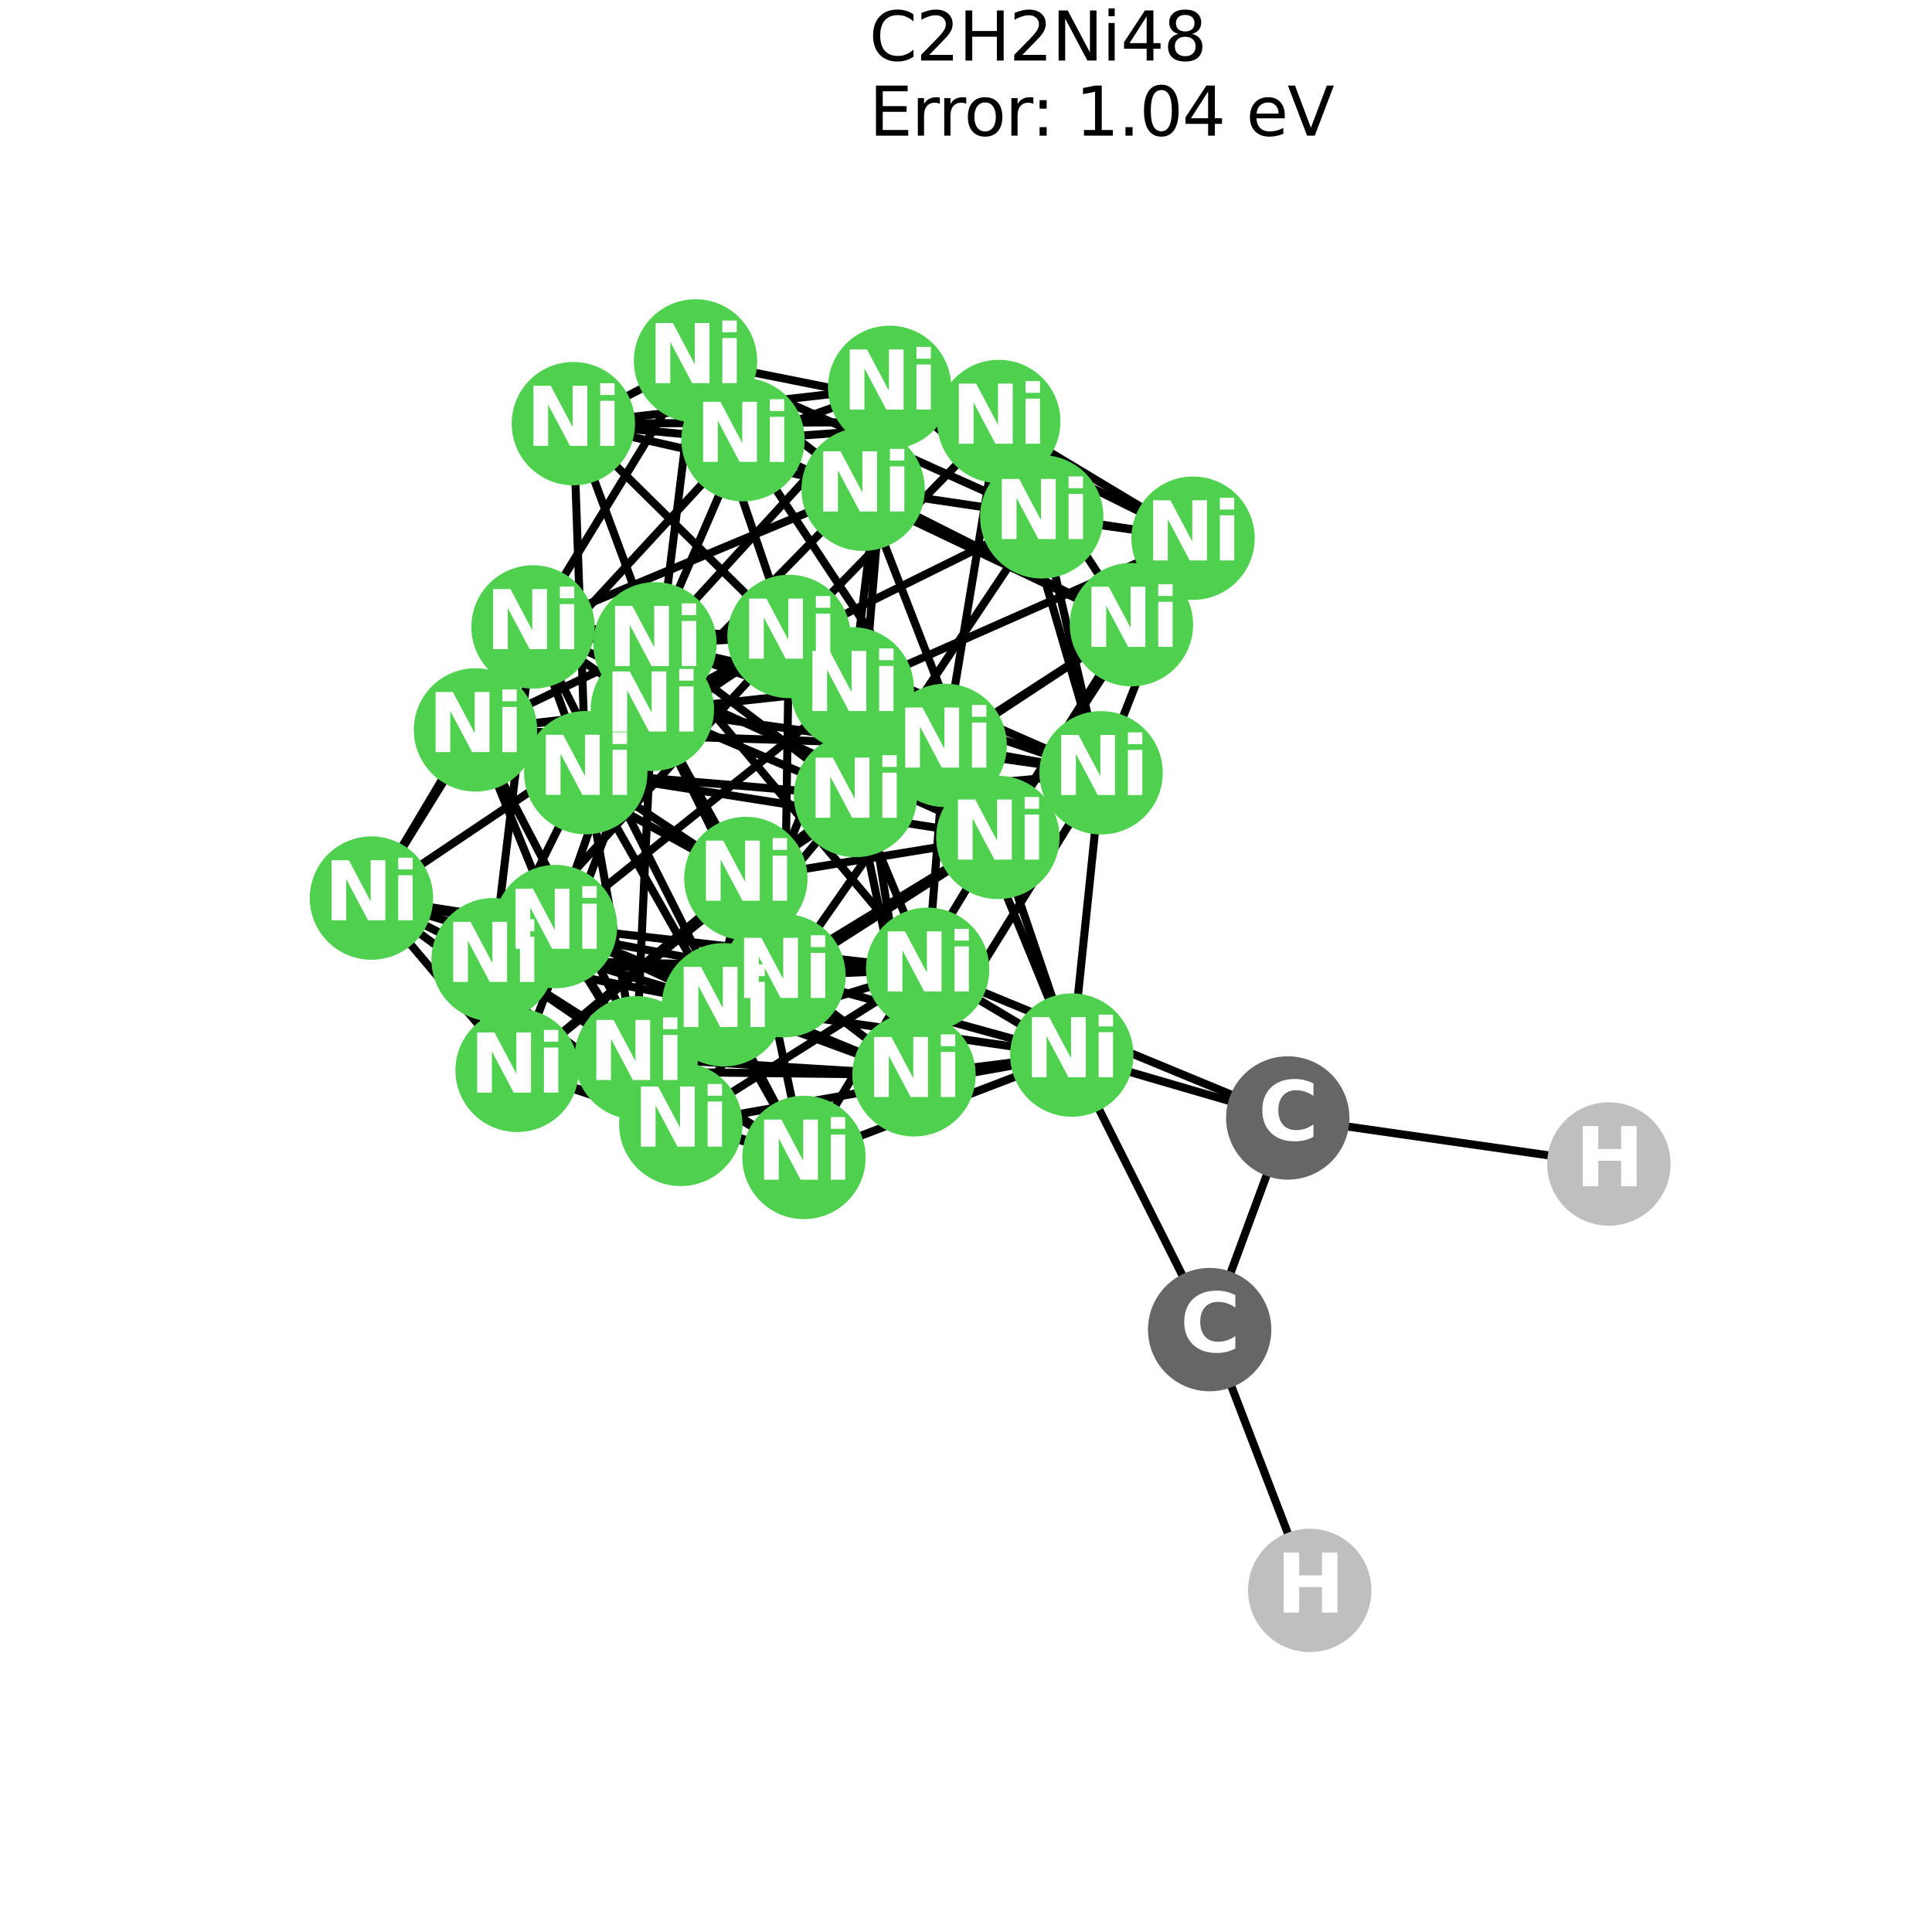 <?xml version="1.0" encoding="utf-8" standalone="no"?>
<!DOCTYPE svg PUBLIC "-//W3C//DTD SVG 1.1//EN"
  "http://www.w3.org/Graphics/SVG/1.1/DTD/svg11.dtd">
<svg xmlns:xlink="http://www.w3.org/1999/xlink" width="288pt" height="288pt" viewBox="0 0 288 288" xmlns="http://www.w3.org/2000/svg" version="1.1">
 <defs>
  <style type="text/css">*{stroke-linejoin: round; stroke-linecap: butt}</style>
 </defs>
 <g id="figure_1">
  <g id="patch_1">
   <path d="M 0 288 
L 288 288 
L 288 0 
L 0 0 
z
" style="fill: #ffffff"/>
  </g>
  <g id="axes_1">
   <g id="LineCollection_1">
    <path d="M 103.68 53.804 
L 155.292 77.043 
" clip-path="url(#p409ce6529c)" style="fill: none; stroke: #000000; stroke-width: 1.2"/>
    <path d="M 103.68 53.804 
L 128.667 72.933 
" clip-path="url(#p409ce6529c)" style="fill: none; stroke: #000000; stroke-width: 1.2"/>
    <path d="M 103.68 53.804 
L 148.884 62.834 
" clip-path="url(#p409ce6529c)" style="fill: none; stroke: #000000; stroke-width: 1.2"/>
    <path d="M 103.68 53.804 
L 85.469 63.153 
" clip-path="url(#p409ce6529c)" style="fill: none; stroke: #000000; stroke-width: 1.2"/>
    <path d="M 103.68 53.804 
L 97.249 105.736 
" clip-path="url(#p409ce6529c)" style="fill: none; stroke: #000000; stroke-width: 1.2"/>
    <path d="M 103.68 53.804 
L 79.457 93.458 
" clip-path="url(#p409ce6529c)" style="fill: none; stroke: #000000; stroke-width: 1.2"/>
    <path d="M 103.68 53.804 
L 117.62 94.877 
" clip-path="url(#p409ce6529c)" style="fill: none; stroke: #000000; stroke-width: 1.2"/>
    <path d="M 132.617 57.742 
L 177.844 80.229 
" clip-path="url(#p409ce6529c)" style="fill: none; stroke: #000000; stroke-width: 1.2"/>
    <path d="M 132.617 57.742 
L 155.292 77.043 
" clip-path="url(#p409ce6529c)" style="fill: none; stroke: #000000; stroke-width: 1.2"/>
    <path d="M 132.617 57.742 
L 110.758 65.542 
" clip-path="url(#p409ce6529c)" style="fill: none; stroke: #000000; stroke-width: 1.2"/>
    <path d="M 132.617 57.742 
L 85.469 63.153 
" clip-path="url(#p409ce6529c)" style="fill: none; stroke: #000000; stroke-width: 1.2"/>
    <path d="M 132.617 57.742 
L 127.052 102.682 
" clip-path="url(#p409ce6529c)" style="fill: none; stroke: #000000; stroke-width: 1.2"/>
    <path d="M 132.617 57.742 
L 127.529 118.59 
" clip-path="url(#p409ce6529c)" style="fill: none; stroke: #000000; stroke-width: 1.2"/>
    <path d="M 132.617 57.742 
L 97.635 95.974 
" clip-path="url(#p409ce6529c)" style="fill: none; stroke: #000000; stroke-width: 1.2"/>
    <path d="M 177.844 80.229 
L 155.292 77.043 
" clip-path="url(#p409ce6529c)" style="fill: none; stroke: #000000; stroke-width: 1.2"/>
    <path d="M 177.844 80.229 
L 128.667 72.933 
" clip-path="url(#p409ce6529c)" style="fill: none; stroke: #000000; stroke-width: 1.2"/>
    <path d="M 177.844 80.229 
L 168.657 93.115 
" clip-path="url(#p409ce6529c)" style="fill: none; stroke: #000000; stroke-width: 1.2"/>
    <path d="M 177.844 80.229 
L 148.884 62.834 
" clip-path="url(#p409ce6529c)" style="fill: none; stroke: #000000; stroke-width: 1.2"/>
    <path d="M 177.844 80.229 
L 127.052 102.682 
" clip-path="url(#p409ce6529c)" style="fill: none; stroke: #000000; stroke-width: 1.2"/>
    <path d="M 177.844 80.229 
L 164.14 115.203 
" clip-path="url(#p409ce6529c)" style="fill: none; stroke: #000000; stroke-width: 1.2"/>
    <path d="M 177.844 80.229 
L 148.747 124.833 
" clip-path="url(#p409ce6529c)" style="fill: none; stroke: #000000; stroke-width: 1.2"/>
    <path d="M 155.292 77.043 
L 148.884 62.834 
" clip-path="url(#p409ce6529c)" style="fill: none; stroke: #000000; stroke-width: 1.2"/>
    <path d="M 155.292 77.043 
L 97.249 105.736 
" clip-path="url(#p409ce6529c)" style="fill: none; stroke: #000000; stroke-width: 1.2"/>
    <path d="M 155.292 77.043 
L 127.529 118.59 
" clip-path="url(#p409ce6529c)" style="fill: none; stroke: #000000; stroke-width: 1.2"/>
    <path d="M 155.292 77.043 
L 164.14 115.203 
" clip-path="url(#p409ce6529c)" style="fill: none; stroke: #000000; stroke-width: 1.2"/>
    <path d="M 128.667 72.933 
L 168.657 93.115 
" clip-path="url(#p409ce6529c)" style="fill: none; stroke: #000000; stroke-width: 1.2"/>
    <path d="M 128.667 72.933 
L 85.469 63.153 
" clip-path="url(#p409ce6529c)" style="fill: none; stroke: #000000; stroke-width: 1.2"/>
    <path d="M 128.667 72.933 
L 79.457 93.458 
" clip-path="url(#p409ce6529c)" style="fill: none; stroke: #000000; stroke-width: 1.2"/>
    <path d="M 128.667 72.933 
L 87.317 115.179 
" clip-path="url(#p409ce6529c)" style="fill: none; stroke: #000000; stroke-width: 1.2"/>
    <path d="M 128.667 72.933 
L 148.747 124.833 
" clip-path="url(#p409ce6529c)" style="fill: none; stroke: #000000; stroke-width: 1.2"/>
    <path d="M 168.657 93.115 
L 148.884 62.834 
" clip-path="url(#p409ce6529c)" style="fill: none; stroke: #000000; stroke-width: 1.2"/>
    <path d="M 168.657 93.115 
L 110.758 65.542 
" clip-path="url(#p409ce6529c)" style="fill: none; stroke: #000000; stroke-width: 1.2"/>
    <path d="M 168.657 93.115 
L 148.747 124.833 
" clip-path="url(#p409ce6529c)" style="fill: none; stroke: #000000; stroke-width: 1.2"/>
    <path d="M 168.657 93.115 
L 111.182 130.958 
" clip-path="url(#p409ce6529c)" style="fill: none; stroke: #000000; stroke-width: 1.2"/>
    <path d="M 168.657 93.115 
L 140.891 111.115 
" clip-path="url(#p409ce6529c)" style="fill: none; stroke: #000000; stroke-width: 1.2"/>
    <path d="M 148.884 62.834 
L 110.758 65.542 
" clip-path="url(#p409ce6529c)" style="fill: none; stroke: #000000; stroke-width: 1.2"/>
    <path d="M 148.884 62.834 
L 85.469 63.153 
" clip-path="url(#p409ce6529c)" style="fill: none; stroke: #000000; stroke-width: 1.2"/>
    <path d="M 148.884 62.834 
L 164.14 115.203 
" clip-path="url(#p409ce6529c)" style="fill: none; stroke: #000000; stroke-width: 1.2"/>
    <path d="M 148.884 62.834 
L 140.891 111.115 
" clip-path="url(#p409ce6529c)" style="fill: none; stroke: #000000; stroke-width: 1.2"/>
    <path d="M 148.884 62.834 
L 117.62 94.877 
" clip-path="url(#p409ce6529c)" style="fill: none; stroke: #000000; stroke-width: 1.2"/>
    <path d="M 110.758 65.542 
L 85.469 63.153 
" clip-path="url(#p409ce6529c)" style="fill: none; stroke: #000000; stroke-width: 1.2"/>
    <path d="M 110.758 65.542 
L 70.881 108.805 
" clip-path="url(#p409ce6529c)" style="fill: none; stroke: #000000; stroke-width: 1.2"/>
    <path d="M 110.758 65.542 
L 140.891 111.115 
" clip-path="url(#p409ce6529c)" style="fill: none; stroke: #000000; stroke-width: 1.2"/>
    <path d="M 110.758 65.542 
L 97.635 95.974 
" clip-path="url(#p409ce6529c)" style="fill: none; stroke: #000000; stroke-width: 1.2"/>
    <path d="M 85.469 63.153 
L 87.317 115.179 
" clip-path="url(#p409ce6529c)" style="fill: none; stroke: #000000; stroke-width: 1.2"/>
    <path d="M 85.469 63.153 
L 117.62 94.877 
" clip-path="url(#p409ce6529c)" style="fill: none; stroke: #000000; stroke-width: 1.2"/>
    <path d="M 85.469 63.153 
L 97.635 95.974 
" clip-path="url(#p409ce6529c)" style="fill: none; stroke: #000000; stroke-width: 1.2"/>
    <path d="M 97.249 105.736 
L 70.881 108.805 
" clip-path="url(#p409ce6529c)" style="fill: none; stroke: #000000; stroke-width: 1.2"/>
    <path d="M 97.249 105.736 
L 79.457 93.458 
" clip-path="url(#p409ce6529c)" style="fill: none; stroke: #000000; stroke-width: 1.2"/>
    <path d="M 97.249 105.736 
L 127.529 118.59 
" clip-path="url(#p409ce6529c)" style="fill: none; stroke: #000000; stroke-width: 1.2"/>
    <path d="M 97.249 105.736 
L 164.14 115.203 
" clip-path="url(#p409ce6529c)" style="fill: none; stroke: #000000; stroke-width: 1.2"/>
    <path d="M 97.249 105.736 
L 111.182 130.958 
" clip-path="url(#p409ce6529c)" style="fill: none; stroke: #000000; stroke-width: 1.2"/>
    <path d="M 97.249 105.736 
L 117.62 94.877 
" clip-path="url(#p409ce6529c)" style="fill: none; stroke: #000000; stroke-width: 1.2"/>
    <path d="M 97.249 105.736 
L 77.084 159.56 
" clip-path="url(#p409ce6529c)" style="fill: none; stroke: #000000; stroke-width: 1.2"/>
    <path d="M 97.249 105.736 
L 55.369 133.877 
" clip-path="url(#p409ce6529c)" style="fill: none; stroke: #000000; stroke-width: 1.2"/>
    <path d="M 97.249 105.736 
L 116.868 145.449 
" clip-path="url(#p409ce6529c)" style="fill: none; stroke: #000000; stroke-width: 1.2"/>
    <path d="M 70.881 108.805 
L 79.457 93.458 
" clip-path="url(#p409ce6529c)" style="fill: none; stroke: #000000; stroke-width: 1.2"/>
    <path d="M 70.881 108.805 
L 127.052 102.682 
" clip-path="url(#p409ce6529c)" style="fill: none; stroke: #000000; stroke-width: 1.2"/>
    <path d="M 70.881 108.805 
L 111.182 130.958 
" clip-path="url(#p409ce6529c)" style="fill: none; stroke: #000000; stroke-width: 1.2"/>
    <path d="M 70.881 108.805 
L 140.891 111.115 
" clip-path="url(#p409ce6529c)" style="fill: none; stroke: #000000; stroke-width: 1.2"/>
    <path d="M 70.881 108.805 
L 97.635 95.974 
" clip-path="url(#p409ce6529c)" style="fill: none; stroke: #000000; stroke-width: 1.2"/>
    <path d="M 70.881 108.805 
L 55.369 133.877 
" clip-path="url(#p409ce6529c)" style="fill: none; stroke: #000000; stroke-width: 1.2"/>
    <path d="M 70.881 108.805 
L 82.807 138.123 
" clip-path="url(#p409ce6529c)" style="fill: none; stroke: #000000; stroke-width: 1.2"/>
    <path d="M 70.881 108.805 
L 101.483 167.612 
" clip-path="url(#p409ce6529c)" style="fill: none; stroke: #000000; stroke-width: 1.2"/>
    <path d="M 79.457 93.458 
L 127.052 102.682 
" clip-path="url(#p409ce6529c)" style="fill: none; stroke: #000000; stroke-width: 1.2"/>
    <path d="M 79.457 93.458 
L 87.317 115.179 
" clip-path="url(#p409ce6529c)" style="fill: none; stroke: #000000; stroke-width: 1.2"/>
    <path d="M 79.457 93.458 
L 148.747 124.833 
" clip-path="url(#p409ce6529c)" style="fill: none; stroke: #000000; stroke-width: 1.2"/>
    <path d="M 79.457 93.458 
L 117.62 94.877 
" clip-path="url(#p409ce6529c)" style="fill: none; stroke: #000000; stroke-width: 1.2"/>
    <path d="M 79.457 93.458 
L 55.369 133.877 
" clip-path="url(#p409ce6529c)" style="fill: none; stroke: #000000; stroke-width: 1.2"/>
    <path d="M 79.457 93.458 
L 107.864 149.781 
" clip-path="url(#p409ce6529c)" style="fill: none; stroke: #000000; stroke-width: 1.2"/>
    <path d="M 79.457 93.458 
L 73.508 143.065 
" clip-path="url(#p409ce6529c)" style="fill: none; stroke: #000000; stroke-width: 1.2"/>
    <path d="M 127.052 102.682 
L 127.529 118.59 
" clip-path="url(#p409ce6529c)" style="fill: none; stroke: #000000; stroke-width: 1.2"/>
    <path d="M 127.052 102.682 
L 164.14 115.203 
" clip-path="url(#p409ce6529c)" style="fill: none; stroke: #000000; stroke-width: 1.2"/>
    <path d="M 127.052 102.682 
L 148.747 124.833 
" clip-path="url(#p409ce6529c)" style="fill: none; stroke: #000000; stroke-width: 1.2"/>
    <path d="M 127.052 102.682 
L 97.635 95.974 
" clip-path="url(#p409ce6529c)" style="fill: none; stroke: #000000; stroke-width: 1.2"/>
    <path d="M 127.052 102.682 
L 107.864 149.781 
" clip-path="url(#p409ce6529c)" style="fill: none; stroke: #000000; stroke-width: 1.2"/>
    <path d="M 127.052 102.682 
L 82.807 138.123 
" clip-path="url(#p409ce6529c)" style="fill: none; stroke: #000000; stroke-width: 1.2"/>
    <path d="M 127.052 102.682 
L 136.252 160.22 
" clip-path="url(#p409ce6529c)" style="fill: none; stroke: #000000; stroke-width: 1.2"/>
    <path d="M 127.529 118.59 
L 164.14 115.203 
" clip-path="url(#p409ce6529c)" style="fill: none; stroke: #000000; stroke-width: 1.2"/>
    <path d="M 127.529 118.59 
L 87.317 115.179 
" clip-path="url(#p409ce6529c)" style="fill: none; stroke: #000000; stroke-width: 1.2"/>
    <path d="M 127.529 118.59 
L 111.182 130.958 
" clip-path="url(#p409ce6529c)" style="fill: none; stroke: #000000; stroke-width: 1.2"/>
    <path d="M 127.529 118.59 
L 97.635 95.974 
" clip-path="url(#p409ce6529c)" style="fill: none; stroke: #000000; stroke-width: 1.2"/>
    <path d="M 127.529 118.59 
L 77.084 159.56 
" clip-path="url(#p409ce6529c)" style="fill: none; stroke: #000000; stroke-width: 1.2"/>
    <path d="M 127.529 118.59 
L 136.252 160.22 
" clip-path="url(#p409ce6529c)" style="fill: none; stroke: #000000; stroke-width: 1.2"/>
    <path d="M 127.529 118.59 
L 94.838 157.686 
" clip-path="url(#p409ce6529c)" style="fill: none; stroke: #000000; stroke-width: 1.2"/>
    <path d="M 164.14 115.203 
L 148.747 124.833 
" clip-path="url(#p409ce6529c)" style="fill: none; stroke: #000000; stroke-width: 1.2"/>
    <path d="M 164.14 115.203 
L 140.891 111.115 
" clip-path="url(#p409ce6529c)" style="fill: none; stroke: #000000; stroke-width: 1.2"/>
    <path d="M 164.14 115.203 
L 117.62 94.877 
" clip-path="url(#p409ce6529c)" style="fill: none; stroke: #000000; stroke-width: 1.2"/>
    <path d="M 164.14 115.203 
L 136.252 160.22 
" clip-path="url(#p409ce6529c)" style="fill: none; stroke: #000000; stroke-width: 1.2"/>
    <path d="M 164.14 115.203 
L 116.868 145.449 
" clip-path="url(#p409ce6529c)" style="fill: none; stroke: #000000; stroke-width: 1.2"/>
    <path d="M 164.14 115.203 
L 159.772 157.277 
" clip-path="url(#p409ce6529c)" style="fill: none; stroke: #000000; stroke-width: 1.2"/>
    <path d="M 87.317 115.179 
L 148.747 124.833 
" clip-path="url(#p409ce6529c)" style="fill: none; stroke: #000000; stroke-width: 1.2"/>
    <path d="M 87.317 115.179 
L 111.182 130.958 
" clip-path="url(#p409ce6529c)" style="fill: none; stroke: #000000; stroke-width: 1.2"/>
    <path d="M 87.317 115.179 
L 117.62 94.877 
" clip-path="url(#p409ce6529c)" style="fill: none; stroke: #000000; stroke-width: 1.2"/>
    <path d="M 87.317 115.179 
L 97.635 95.974 
" clip-path="url(#p409ce6529c)" style="fill: none; stroke: #000000; stroke-width: 1.2"/>
    <path d="M 87.317 115.179 
L 73.508 143.065 
" clip-path="url(#p409ce6529c)" style="fill: none; stroke: #000000; stroke-width: 1.2"/>
    <path d="M 87.317 115.179 
L 119.847 172.542 
" clip-path="url(#p409ce6529c)" style="fill: none; stroke: #000000; stroke-width: 1.2"/>
    <path d="M 87.317 115.179 
L 94.838 157.686 
" clip-path="url(#p409ce6529c)" style="fill: none; stroke: #000000; stroke-width: 1.2"/>
    <path d="M 148.747 124.833 
L 111.182 130.958 
" clip-path="url(#p409ce6529c)" style="fill: none; stroke: #000000; stroke-width: 1.2"/>
    <path d="M 148.747 124.833 
L 140.891 111.115 
" clip-path="url(#p409ce6529c)" style="fill: none; stroke: #000000; stroke-width: 1.2"/>
    <path d="M 148.747 124.833 
L 107.864 149.781 
" clip-path="url(#p409ce6529c)" style="fill: none; stroke: #000000; stroke-width: 1.2"/>
    <path d="M 148.747 124.833 
L 119.847 172.542 
" clip-path="url(#p409ce6529c)" style="fill: none; stroke: #000000; stroke-width: 1.2"/>
    <path d="M 148.747 124.833 
L 159.772 157.277 
" clip-path="url(#p409ce6529c)" style="fill: none; stroke: #000000; stroke-width: 1.2"/>
    <path d="M 111.182 130.958 
L 140.891 111.115 
" clip-path="url(#p409ce6529c)" style="fill: none; stroke: #000000; stroke-width: 1.2"/>
    <path d="M 111.182 130.958 
L 77.084 159.56 
" clip-path="url(#p409ce6529c)" style="fill: none; stroke: #000000; stroke-width: 1.2"/>
    <path d="M 111.182 130.958 
L 119.847 172.542 
" clip-path="url(#p409ce6529c)" style="fill: none; stroke: #000000; stroke-width: 1.2"/>
    <path d="M 111.182 130.958 
L 101.483 167.612 
" clip-path="url(#p409ce6529c)" style="fill: none; stroke: #000000; stroke-width: 1.2"/>
    <path d="M 140.891 111.115 
L 117.62 94.877 
" clip-path="url(#p409ce6529c)" style="fill: none; stroke: #000000; stroke-width: 1.2"/>
    <path d="M 140.891 111.115 
L 97.635 95.974 
" clip-path="url(#p409ce6529c)" style="fill: none; stroke: #000000; stroke-width: 1.2"/>
    <path d="M 140.891 111.115 
L 101.483 167.612 
" clip-path="url(#p409ce6529c)" style="fill: none; stroke: #000000; stroke-width: 1.2"/>
    <path d="M 140.891 111.115 
L 159.772 157.277 
" clip-path="url(#p409ce6529c)" style="fill: none; stroke: #000000; stroke-width: 1.2"/>
    <path d="M 140.891 111.115 
L 138.28 144.487 
" clip-path="url(#p409ce6529c)" style="fill: none; stroke: #000000; stroke-width: 1.2"/>
    <path d="M 117.62 94.877 
L 97.635 95.974 
" clip-path="url(#p409ce6529c)" style="fill: none; stroke: #000000; stroke-width: 1.2"/>
    <path d="M 117.62 94.877 
L 116.868 145.449 
" clip-path="url(#p409ce6529c)" style="fill: none; stroke: #000000; stroke-width: 1.2"/>
    <path d="M 117.62 94.877 
L 73.508 143.065 
" clip-path="url(#p409ce6529c)" style="fill: none; stroke: #000000; stroke-width: 1.2"/>
    <path d="M 117.62 94.877 
L 138.28 144.487 
" clip-path="url(#p409ce6529c)" style="fill: none; stroke: #000000; stroke-width: 1.2"/>
    <path d="M 97.635 95.974 
L 82.807 138.123 
" clip-path="url(#p409ce6529c)" style="fill: none; stroke: #000000; stroke-width: 1.2"/>
    <path d="M 97.635 95.974 
L 138.28 144.487 
" clip-path="url(#p409ce6529c)" style="fill: none; stroke: #000000; stroke-width: 1.2"/>
    <path d="M 97.635 95.974 
L 94.838 157.686 
" clip-path="url(#p409ce6529c)" style="fill: none; stroke: #000000; stroke-width: 1.2"/>
    <path d="M 77.084 159.56 
L 55.369 133.877 
" clip-path="url(#p409ce6529c)" style="fill: none; stroke: #000000; stroke-width: 1.2"/>
    <path d="M 77.084 159.56 
L 136.252 160.22 
" clip-path="url(#p409ce6529c)" style="fill: none; stroke: #000000; stroke-width: 1.2"/>
    <path d="M 77.084 159.56 
L 116.868 145.449 
" clip-path="url(#p409ce6529c)" style="fill: none; stroke: #000000; stroke-width: 1.2"/>
    <path d="M 77.084 159.56 
L 119.847 172.542 
" clip-path="url(#p409ce6529c)" style="fill: none; stroke: #000000; stroke-width: 1.2"/>
    <path d="M 77.084 159.56 
L 101.483 167.612 
" clip-path="url(#p409ce6529c)" style="fill: none; stroke: #000000; stroke-width: 1.2"/>
    <path d="M 77.084 159.56 
L 94.838 157.686 
" clip-path="url(#p409ce6529c)" style="fill: none; stroke: #000000; stroke-width: 1.2"/>
    <path d="M 55.369 133.877 
L 107.864 149.781 
" clip-path="url(#p409ce6529c)" style="fill: none; stroke: #000000; stroke-width: 1.2"/>
    <path d="M 55.369 133.877 
L 82.807 138.123 
" clip-path="url(#p409ce6529c)" style="fill: none; stroke: #000000; stroke-width: 1.2"/>
    <path d="M 55.369 133.877 
L 116.868 145.449 
" clip-path="url(#p409ce6529c)" style="fill: none; stroke: #000000; stroke-width: 1.2"/>
    <path d="M 55.369 133.877 
L 73.508 143.065 
" clip-path="url(#p409ce6529c)" style="fill: none; stroke: #000000; stroke-width: 1.2"/>
    <path d="M 55.369 133.877 
L 101.483 167.612 
" clip-path="url(#p409ce6529c)" style="fill: none; stroke: #000000; stroke-width: 1.2"/>
    <path d="M 107.864 149.781 
L 82.807 138.123 
" clip-path="url(#p409ce6529c)" style="fill: none; stroke: #000000; stroke-width: 1.2"/>
    <path d="M 107.864 149.781 
L 136.252 160.22 
" clip-path="url(#p409ce6529c)" style="fill: none; stroke: #000000; stroke-width: 1.2"/>
    <path d="M 107.864 149.781 
L 73.508 143.065 
" clip-path="url(#p409ce6529c)" style="fill: none; stroke: #000000; stroke-width: 1.2"/>
    <path d="M 107.864 149.781 
L 119.847 172.542 
" clip-path="url(#p409ce6529c)" style="fill: none; stroke: #000000; stroke-width: 1.2"/>
    <path d="M 107.864 149.781 
L 159.772 157.277 
" clip-path="url(#p409ce6529c)" style="fill: none; stroke: #000000; stroke-width: 1.2"/>
    <path d="M 82.807 138.123 
L 136.252 160.22 
" clip-path="url(#p409ce6529c)" style="fill: none; stroke: #000000; stroke-width: 1.2"/>
    <path d="M 82.807 138.123 
L 101.483 167.612 
" clip-path="url(#p409ce6529c)" style="fill: none; stroke: #000000; stroke-width: 1.2"/>
    <path d="M 82.807 138.123 
L 138.28 144.487 
" clip-path="url(#p409ce6529c)" style="fill: none; stroke: #000000; stroke-width: 1.2"/>
    <path d="M 82.807 138.123 
L 94.838 157.686 
" clip-path="url(#p409ce6529c)" style="fill: none; stroke: #000000; stroke-width: 1.2"/>
    <path d="M 136.252 160.22 
L 116.868 145.449 
" clip-path="url(#p409ce6529c)" style="fill: none; stroke: #000000; stroke-width: 1.2"/>
    <path d="M 136.252 160.22 
L 159.772 157.277 
" clip-path="url(#p409ce6529c)" style="fill: none; stroke: #000000; stroke-width: 1.2"/>
    <path d="M 136.252 160.22 
L 94.838 157.686 
" clip-path="url(#p409ce6529c)" style="fill: none; stroke: #000000; stroke-width: 1.2"/>
    <path d="M 116.868 145.449 
L 73.508 143.065 
" clip-path="url(#p409ce6529c)" style="fill: none; stroke: #000000; stroke-width: 1.2"/>
    <path d="M 116.868 145.449 
L 159.772 157.277 
" clip-path="url(#p409ce6529c)" style="fill: none; stroke: #000000; stroke-width: 1.2"/>
    <path d="M 116.868 145.449 
L 138.28 144.487 
" clip-path="url(#p409ce6529c)" style="fill: none; stroke: #000000; stroke-width: 1.2"/>
    <path d="M 73.508 143.065 
L 119.847 172.542 
" clip-path="url(#p409ce6529c)" style="fill: none; stroke: #000000; stroke-width: 1.2"/>
    <path d="M 73.508 143.065 
L 138.28 144.487 
" clip-path="url(#p409ce6529c)" style="fill: none; stroke: #000000; stroke-width: 1.2"/>
    <path d="M 73.508 143.065 
L 94.838 157.686 
" clip-path="url(#p409ce6529c)" style="fill: none; stroke: #000000; stroke-width: 1.2"/>
    <path d="M 119.847 172.542 
L 101.483 167.612 
" clip-path="url(#p409ce6529c)" style="fill: none; stroke: #000000; stroke-width: 1.2"/>
    <path d="M 119.847 172.542 
L 159.772 157.277 
" clip-path="url(#p409ce6529c)" style="fill: none; stroke: #000000; stroke-width: 1.2"/>
    <path d="M 119.847 172.542 
L 94.838 157.686 
" clip-path="url(#p409ce6529c)" style="fill: none; stroke: #000000; stroke-width: 1.2"/>
    <path d="M 101.483 167.612 
L 159.772 157.277 
" clip-path="url(#p409ce6529c)" style="fill: none; stroke: #000000; stroke-width: 1.2"/>
    <path d="M 101.483 167.612 
L 138.28 144.487 
" clip-path="url(#p409ce6529c)" style="fill: none; stroke: #000000; stroke-width: 1.2"/>
    <path d="M 159.772 157.277 
L 138.28 144.487 
" clip-path="url(#p409ce6529c)" style="fill: none; stroke: #000000; stroke-width: 1.2"/>
    <path d="M 159.772 157.277 
L 180.32 198.203 
" clip-path="url(#p409ce6529c)" style="fill: none; stroke: #000000; stroke-width: 1.2"/>
    <path d="M 159.772 157.277 
L 191.962 166.654 
" clip-path="url(#p409ce6529c)" style="fill: none; stroke: #000000; stroke-width: 1.2"/>
    <path d="M 138.28 144.487 
L 94.838 157.686 
" clip-path="url(#p409ce6529c)" style="fill: none; stroke: #000000; stroke-width: 1.2"/>
    <path d="M 138.28 144.487 
L 191.962 166.654 
" clip-path="url(#p409ce6529c)" style="fill: none; stroke: #000000; stroke-width: 1.2"/>
    <path d="M 195.24 237.076 
L 180.32 198.203 
" clip-path="url(#p409ce6529c)" style="fill: none; stroke: #000000; stroke-width: 1.2"/>
    <path d="M 239.831 173.516 
L 191.962 166.654 
" clip-path="url(#p409ce6529c)" style="fill: none; stroke: #000000; stroke-width: 1.2"/>
    <path d="M 180.32 198.203 
L 191.962 166.654 
" clip-path="url(#p409ce6529c)" style="fill: none; stroke: #000000; stroke-width: 1.2"/>
   </g>
   <g id="PathCollection_1">
    <defs>
     <path id="C0_0_d7d3be955c" d="M 0 8.944 
C 2.372 8.944 4.647 8.002 6.325 6.325 
C 8.002 4.647 8.944 2.372 8.944 -0 
C 8.944 -2.372 8.002 -4.647 6.325 -6.325 
C 4.647 -8.002 2.372 -8.944 0 -8.944 
C -2.372 -8.944 -4.647 -8.002 -6.325 -6.325 
C -8.002 -4.647 -8.944 -2.372 -8.944 0 
C -8.944 2.372 -8.002 4.647 -6.325 6.325 
C -4.647 8.002 -2.372 8.944 0 8.944 
z
"/>
    </defs>
    <g clip-path="url(#p409ce6529c)">
     <use xlink:href="#C0_0_d7d3be955c" x="103.68" y="53.804" style="fill: #4fd14f; stroke: #4fd14f; stroke-width: 0.5"/>
    </g>
    <g clip-path="url(#p409ce6529c)">
     <use xlink:href="#C0_0_d7d3be955c" x="132.617" y="57.742" style="fill: #4fd14f; stroke: #4fd14f; stroke-width: 0.5"/>
    </g>
    <g clip-path="url(#p409ce6529c)">
     <use xlink:href="#C0_0_d7d3be955c" x="177.844" y="80.229" style="fill: #4fd14f; stroke: #4fd14f; stroke-width: 0.5"/>
    </g>
    <g clip-path="url(#p409ce6529c)">
     <use xlink:href="#C0_0_d7d3be955c" x="155.292" y="77.043" style="fill: #4fd14f; stroke: #4fd14f; stroke-width: 0.5"/>
    </g>
    <g clip-path="url(#p409ce6529c)">
     <use xlink:href="#C0_0_d7d3be955c" x="128.667" y="72.933" style="fill: #4fd14f; stroke: #4fd14f; stroke-width: 0.5"/>
    </g>
    <g clip-path="url(#p409ce6529c)">
     <use xlink:href="#C0_0_d7d3be955c" x="168.657" y="93.115" style="fill: #4fd14f; stroke: #4fd14f; stroke-width: 0.5"/>
    </g>
    <g clip-path="url(#p409ce6529c)">
     <use xlink:href="#C0_0_d7d3be955c" x="148.884" y="62.834" style="fill: #4fd14f; stroke: #4fd14f; stroke-width: 0.5"/>
    </g>
    <g clip-path="url(#p409ce6529c)">
     <use xlink:href="#C0_0_d7d3be955c" x="110.758" y="65.542" style="fill: #4fd14f; stroke: #4fd14f; stroke-width: 0.5"/>
    </g>
    <g clip-path="url(#p409ce6529c)">
     <use xlink:href="#C0_0_d7d3be955c" x="85.469" y="63.153" style="fill: #4fd14f; stroke: #4fd14f; stroke-width: 0.5"/>
    </g>
    <g clip-path="url(#p409ce6529c)">
     <use xlink:href="#C0_0_d7d3be955c" x="97.249" y="105.736" style="fill: #4fd14f; stroke: #4fd14f; stroke-width: 0.5"/>
    </g>
    <g clip-path="url(#p409ce6529c)">
     <use xlink:href="#C0_0_d7d3be955c" x="70.881" y="108.805" style="fill: #4fd14f; stroke: #4fd14f; stroke-width: 0.5"/>
    </g>
    <g clip-path="url(#p409ce6529c)">
     <use xlink:href="#C0_0_d7d3be955c" x="79.457" y="93.458" style="fill: #4fd14f; stroke: #4fd14f; stroke-width: 0.5"/>
    </g>
    <g clip-path="url(#p409ce6529c)">
     <use xlink:href="#C0_0_d7d3be955c" x="127.052" y="102.682" style="fill: #4fd14f; stroke: #4fd14f; stroke-width: 0.5"/>
    </g>
    <g clip-path="url(#p409ce6529c)">
     <use xlink:href="#C0_0_d7d3be955c" x="127.529" y="118.59" style="fill: #4fd14f; stroke: #4fd14f; stroke-width: 0.5"/>
    </g>
    <g clip-path="url(#p409ce6529c)">
     <use xlink:href="#C0_0_d7d3be955c" x="164.14" y="115.203" style="fill: #4fd14f; stroke: #4fd14f; stroke-width: 0.5"/>
    </g>
    <g clip-path="url(#p409ce6529c)">
     <use xlink:href="#C0_0_d7d3be955c" x="87.317" y="115.179" style="fill: #4fd14f; stroke: #4fd14f; stroke-width: 0.5"/>
    </g>
    <g clip-path="url(#p409ce6529c)">
     <use xlink:href="#C0_0_d7d3be955c" x="148.747" y="124.833" style="fill: #4fd14f; stroke: #4fd14f; stroke-width: 0.5"/>
    </g>
    <g clip-path="url(#p409ce6529c)">
     <use xlink:href="#C0_0_d7d3be955c" x="111.182" y="130.958" style="fill: #4fd14f; stroke: #4fd14f; stroke-width: 0.5"/>
    </g>
    <g clip-path="url(#p409ce6529c)">
     <use xlink:href="#C0_0_d7d3be955c" x="140.891" y="111.115" style="fill: #4fd14f; stroke: #4fd14f; stroke-width: 0.5"/>
    </g>
    <g clip-path="url(#p409ce6529c)">
     <use xlink:href="#C0_0_d7d3be955c" x="117.62" y="94.877" style="fill: #4fd14f; stroke: #4fd14f; stroke-width: 0.5"/>
    </g>
    <g clip-path="url(#p409ce6529c)">
     <use xlink:href="#C0_0_d7d3be955c" x="97.635" y="95.974" style="fill: #4fd14f; stroke: #4fd14f; stroke-width: 0.5"/>
    </g>
    <g clip-path="url(#p409ce6529c)">
     <use xlink:href="#C0_0_d7d3be955c" x="77.084" y="159.56" style="fill: #4fd14f; stroke: #4fd14f; stroke-width: 0.5"/>
    </g>
    <g clip-path="url(#p409ce6529c)">
     <use xlink:href="#C0_0_d7d3be955c" x="55.369" y="133.877" style="fill: #4fd14f; stroke: #4fd14f; stroke-width: 0.5"/>
    </g>
    <g clip-path="url(#p409ce6529c)">
     <use xlink:href="#C0_0_d7d3be955c" x="107.864" y="149.781" style="fill: #4fd14f; stroke: #4fd14f; stroke-width: 0.5"/>
    </g>
    <g clip-path="url(#p409ce6529c)">
     <use xlink:href="#C0_0_d7d3be955c" x="82.807" y="138.123" style="fill: #4fd14f; stroke: #4fd14f; stroke-width: 0.5"/>
    </g>
    <g clip-path="url(#p409ce6529c)">
     <use xlink:href="#C0_0_d7d3be955c" x="136.252" y="160.22" style="fill: #4fd14f; stroke: #4fd14f; stroke-width: 0.5"/>
    </g>
    <g clip-path="url(#p409ce6529c)">
     <use xlink:href="#C0_0_d7d3be955c" x="116.868" y="145.449" style="fill: #4fd14f; stroke: #4fd14f; stroke-width: 0.5"/>
    </g>
    <g clip-path="url(#p409ce6529c)">
     <use xlink:href="#C0_0_d7d3be955c" x="73.508" y="143.065" style="fill: #4fd14f; stroke: #4fd14f; stroke-width: 0.5"/>
    </g>
    <g clip-path="url(#p409ce6529c)">
     <use xlink:href="#C0_0_d7d3be955c" x="119.847" y="172.542" style="fill: #4fd14f; stroke: #4fd14f; stroke-width: 0.5"/>
    </g>
    <g clip-path="url(#p409ce6529c)">
     <use xlink:href="#C0_0_d7d3be955c" x="101.483" y="167.612" style="fill: #4fd14f; stroke: #4fd14f; stroke-width: 0.5"/>
    </g>
    <g clip-path="url(#p409ce6529c)">
     <use xlink:href="#C0_0_d7d3be955c" x="159.772" y="157.277" style="fill: #4fd14f; stroke: #4fd14f; stroke-width: 0.5"/>
    </g>
    <g clip-path="url(#p409ce6529c)">
     <use xlink:href="#C0_0_d7d3be955c" x="138.28" y="144.487" style="fill: #4fd14f; stroke: #4fd14f; stroke-width: 0.5"/>
    </g>
    <g clip-path="url(#p409ce6529c)">
     <use xlink:href="#C0_0_d7d3be955c" x="94.838" y="157.686" style="fill: #4fd14f; stroke: #4fd14f; stroke-width: 0.5"/>
    </g>
    <g clip-path="url(#p409ce6529c)">
     <use xlink:href="#C0_0_d7d3be955c" x="195.24" y="237.076" style="fill: #bfbfbf; stroke: #bfbfbf; stroke-width: 0.5"/>
    </g>
    <g clip-path="url(#p409ce6529c)">
     <use xlink:href="#C0_0_d7d3be955c" x="239.831" y="173.516" style="fill: #bfbfbf; stroke: #bfbfbf; stroke-width: 0.5"/>
    </g>
    <g clip-path="url(#p409ce6529c)">
     <use xlink:href="#C0_0_d7d3be955c" x="180.32" y="198.203" style="fill: #666666; stroke: #666666; stroke-width: 0.5"/>
    </g>
    <g clip-path="url(#p409ce6529c)">
     <use xlink:href="#C0_0_d7d3be955c" x="191.962" y="166.654" style="fill: #666666; stroke: #666666; stroke-width: 0.5"/>
    </g>
   </g>
   <g id="text_1">
    <g clip-path="url(#p409ce6529c)">
     <!-- Ni -->
     <g style="fill: #ffffff" transform="translate(96.602 57.115) scale(0.12 -0.12)">
      <defs>
       <path id="DejaVuSans-Bold-4e" d="M 588 4666 
L 1931 4666 
L 3628 1466 
L 3628 4666 
L 4769 4666 
L 4769 0 
L 3425 0 
L 1728 3200 
L 1728 0 
L 588 0 
L 588 4666 
z
" transform="scale(0.016)"/>
       <path id="DejaVuSans-Bold-69" d="M 538 3500 
L 1656 3500 
L 1656 0 
L 538 0 
L 538 3500 
z
M 538 4863 
L 1656 4863 
L 1656 3950 
L 538 3950 
L 538 4863 
z
" transform="scale(0.016)"/>
      </defs>
      <use xlink:href="#DejaVuSans-Bold-4e"/>
      <use xlink:href="#DejaVuSans-Bold-69" transform="translate(83.691 0)"/>
     </g>
    </g>
   </g>
   <g id="text_2">
    <g clip-path="url(#p409ce6529c)">
     <!-- Ni -->
     <g style="fill: #ffffff" transform="translate(125.539 61.054) scale(0.12 -0.12)">
      <use xlink:href="#DejaVuSans-Bold-4e"/>
      <use xlink:href="#DejaVuSans-Bold-69" transform="translate(83.691 0)"/>
     </g>
    </g>
   </g>
   <g id="text_3">
    <g clip-path="url(#p409ce6529c)">
     <!-- Ni -->
     <g style="fill: #ffffff" transform="translate(170.766 83.54) scale(0.12 -0.12)">
      <use xlink:href="#DejaVuSans-Bold-4e"/>
      <use xlink:href="#DejaVuSans-Bold-69" transform="translate(83.691 0)"/>
     </g>
    </g>
   </g>
   <g id="text_4">
    <g clip-path="url(#p409ce6529c)">
     <!-- Ni -->
     <g style="fill: #ffffff" transform="translate(148.214 80.354) scale(0.12 -0.12)">
      <use xlink:href="#DejaVuSans-Bold-4e"/>
      <use xlink:href="#DejaVuSans-Bold-69" transform="translate(83.691 0)"/>
     </g>
    </g>
   </g>
   <g id="text_5">
    <g clip-path="url(#p409ce6529c)">
     <!-- Ni -->
     <g style="fill: #ffffff" transform="translate(121.589 76.244) scale(0.12 -0.12)">
      <use xlink:href="#DejaVuSans-Bold-4e"/>
      <use xlink:href="#DejaVuSans-Bold-69" transform="translate(83.691 0)"/>
     </g>
    </g>
   </g>
   <g id="text_6">
    <g clip-path="url(#p409ce6529c)">
     <!-- Ni -->
     <g style="fill: #ffffff" transform="translate(161.578 96.427) scale(0.12 -0.12)">
      <use xlink:href="#DejaVuSans-Bold-4e"/>
      <use xlink:href="#DejaVuSans-Bold-69" transform="translate(83.691 0)"/>
     </g>
    </g>
   </g>
   <g id="text_7">
    <g clip-path="url(#p409ce6529c)">
     <!-- Ni -->
     <g style="fill: #ffffff" transform="translate(141.806 66.145) scale(0.12 -0.12)">
      <use xlink:href="#DejaVuSans-Bold-4e"/>
      <use xlink:href="#DejaVuSans-Bold-69" transform="translate(83.691 0)"/>
     </g>
    </g>
   </g>
   <g id="text_8">
    <g clip-path="url(#p409ce6529c)">
     <!-- Ni -->
     <g style="fill: #ffffff" transform="translate(103.68 68.853) scale(0.12 -0.12)">
      <use xlink:href="#DejaVuSans-Bold-4e"/>
      <use xlink:href="#DejaVuSans-Bold-69" transform="translate(83.691 0)"/>
     </g>
    </g>
   </g>
   <g id="text_9">
    <g clip-path="url(#p409ce6529c)">
     <!-- Ni -->
     <g style="fill: #ffffff" transform="translate(78.391 66.465) scale(0.12 -0.12)">
      <use xlink:href="#DejaVuSans-Bold-4e"/>
      <use xlink:href="#DejaVuSans-Bold-69" transform="translate(83.691 0)"/>
     </g>
    </g>
   </g>
   <g id="text_10">
    <g clip-path="url(#p409ce6529c)">
     <!-- Ni -->
     <g style="fill: #ffffff" transform="translate(90.171 109.047) scale(0.12 -0.12)">
      <use xlink:href="#DejaVuSans-Bold-4e"/>
      <use xlink:href="#DejaVuSans-Bold-69" transform="translate(83.691 0)"/>
     </g>
    </g>
   </g>
   <g id="text_11">
    <g clip-path="url(#p409ce6529c)">
     <!-- Ni -->
     <g style="fill: #ffffff" transform="translate(63.803 112.116) scale(0.12 -0.12)">
      <use xlink:href="#DejaVuSans-Bold-4e"/>
      <use xlink:href="#DejaVuSans-Bold-69" transform="translate(83.691 0)"/>
     </g>
    </g>
   </g>
   <g id="text_12">
    <g clip-path="url(#p409ce6529c)">
     <!-- Ni -->
     <g style="fill: #ffffff" transform="translate(72.379 96.77) scale(0.12 -0.12)">
      <use xlink:href="#DejaVuSans-Bold-4e"/>
      <use xlink:href="#DejaVuSans-Bold-69" transform="translate(83.691 0)"/>
     </g>
    </g>
   </g>
   <g id="text_13">
    <g clip-path="url(#p409ce6529c)">
     <!-- Ni -->
     <g style="fill: #ffffff" transform="translate(119.974 105.994) scale(0.12 -0.12)">
      <use xlink:href="#DejaVuSans-Bold-4e"/>
      <use xlink:href="#DejaVuSans-Bold-69" transform="translate(83.691 0)"/>
     </g>
    </g>
   </g>
   <g id="text_14">
    <g clip-path="url(#p409ce6529c)">
     <!-- Ni -->
     <g style="fill: #ffffff" transform="translate(120.451 121.902) scale(0.12 -0.12)">
      <use xlink:href="#DejaVuSans-Bold-4e"/>
      <use xlink:href="#DejaVuSans-Bold-69" transform="translate(83.691 0)"/>
     </g>
    </g>
   </g>
   <g id="text_15">
    <g clip-path="url(#p409ce6529c)">
     <!-- Ni -->
     <g style="fill: #ffffff" transform="translate(157.062 118.514) scale(0.12 -0.12)">
      <use xlink:href="#DejaVuSans-Bold-4e"/>
      <use xlink:href="#DejaVuSans-Bold-69" transform="translate(83.691 0)"/>
     </g>
    </g>
   </g>
   <g id="text_16">
    <g clip-path="url(#p409ce6529c)">
     <!-- Ni -->
     <g style="fill: #ffffff" transform="translate(80.239 118.49) scale(0.12 -0.12)">
      <use xlink:href="#DejaVuSans-Bold-4e"/>
      <use xlink:href="#DejaVuSans-Bold-69" transform="translate(83.691 0)"/>
     </g>
    </g>
   </g>
   <g id="text_17">
    <g clip-path="url(#p409ce6529c)">
     <!-- Ni -->
     <g style="fill: #ffffff" transform="translate(141.669 128.144) scale(0.12 -0.12)">
      <use xlink:href="#DejaVuSans-Bold-4e"/>
      <use xlink:href="#DejaVuSans-Bold-69" transform="translate(83.691 0)"/>
     </g>
    </g>
   </g>
   <g id="text_18">
    <g clip-path="url(#p409ce6529c)">
     <!-- Ni -->
     <g style="fill: #ffffff" transform="translate(104.104 134.269) scale(0.12 -0.12)">
      <use xlink:href="#DejaVuSans-Bold-4e"/>
      <use xlink:href="#DejaVuSans-Bold-69" transform="translate(83.691 0)"/>
     </g>
    </g>
   </g>
   <g id="text_19">
    <g clip-path="url(#p409ce6529c)">
     <!-- Ni -->
     <g style="fill: #ffffff" transform="translate(133.813 114.426) scale(0.12 -0.12)">
      <use xlink:href="#DejaVuSans-Bold-4e"/>
      <use xlink:href="#DejaVuSans-Bold-69" transform="translate(83.691 0)"/>
     </g>
    </g>
   </g>
   <g id="text_20">
    <g clip-path="url(#p409ce6529c)">
     <!-- Ni -->
     <g style="fill: #ffffff" transform="translate(110.542 98.189) scale(0.12 -0.12)">
      <use xlink:href="#DejaVuSans-Bold-4e"/>
      <use xlink:href="#DejaVuSans-Bold-69" transform="translate(83.691 0)"/>
     </g>
    </g>
   </g>
   <g id="text_21">
    <g clip-path="url(#p409ce6529c)">
     <!-- Ni -->
     <g style="fill: #ffffff" transform="translate(90.557 99.286) scale(0.12 -0.12)">
      <use xlink:href="#DejaVuSans-Bold-4e"/>
      <use xlink:href="#DejaVuSans-Bold-69" transform="translate(83.691 0)"/>
     </g>
    </g>
   </g>
   <g id="text_22">
    <g clip-path="url(#p409ce6529c)">
     <!-- Ni -->
     <g style="fill: #ffffff" transform="translate(70.006 162.871) scale(0.12 -0.12)">
      <use xlink:href="#DejaVuSans-Bold-4e"/>
      <use xlink:href="#DejaVuSans-Bold-69" transform="translate(83.691 0)"/>
     </g>
    </g>
   </g>
   <g id="text_23">
    <g clip-path="url(#p409ce6529c)">
     <!-- Ni -->
     <g style="fill: #ffffff" transform="translate(48.29 137.189) scale(0.12 -0.12)">
      <use xlink:href="#DejaVuSans-Bold-4e"/>
      <use xlink:href="#DejaVuSans-Bold-69" transform="translate(83.691 0)"/>
     </g>
    </g>
   </g>
   <g id="text_24">
    <g clip-path="url(#p409ce6529c)">
     <!-- Ni -->
     <g style="fill: #ffffff" transform="translate(100.786 153.092) scale(0.12 -0.12)">
      <use xlink:href="#DejaVuSans-Bold-4e"/>
      <use xlink:href="#DejaVuSans-Bold-69" transform="translate(83.691 0)"/>
     </g>
    </g>
   </g>
   <g id="text_25">
    <g clip-path="url(#p409ce6529c)">
     <!-- Ni -->
     <g style="fill: #ffffff" transform="translate(75.729 141.434) scale(0.12 -0.12)">
      <use xlink:href="#DejaVuSans-Bold-4e"/>
      <use xlink:href="#DejaVuSans-Bold-69" transform="translate(83.691 0)"/>
     </g>
    </g>
   </g>
   <g id="text_26">
    <g clip-path="url(#p409ce6529c)">
     <!-- Ni -->
     <g style="fill: #ffffff" transform="translate(129.173 163.532) scale(0.12 -0.12)">
      <use xlink:href="#DejaVuSans-Bold-4e"/>
      <use xlink:href="#DejaVuSans-Bold-69" transform="translate(83.691 0)"/>
     </g>
    </g>
   </g>
   <g id="text_27">
    <g clip-path="url(#p409ce6529c)">
     <!-- Ni -->
     <g style="fill: #ffffff" transform="translate(109.79 148.76) scale(0.12 -0.12)">
      <use xlink:href="#DejaVuSans-Bold-4e"/>
      <use xlink:href="#DejaVuSans-Bold-69" transform="translate(83.691 0)"/>
     </g>
    </g>
   </g>
   <g id="text_28">
    <g clip-path="url(#p409ce6529c)">
     <!-- Ni -->
     <g style="fill: #ffffff" transform="translate(66.43 146.376) scale(0.12 -0.12)">
      <use xlink:href="#DejaVuSans-Bold-4e"/>
      <use xlink:href="#DejaVuSans-Bold-69" transform="translate(83.691 0)"/>
     </g>
    </g>
   </g>
   <g id="text_29">
    <g clip-path="url(#p409ce6529c)">
     <!-- Ni -->
     <g style="fill: #ffffff" transform="translate(112.769 175.854) scale(0.12 -0.12)">
      <use xlink:href="#DejaVuSans-Bold-4e"/>
      <use xlink:href="#DejaVuSans-Bold-69" transform="translate(83.691 0)"/>
     </g>
    </g>
   </g>
   <g id="text_30">
    <g clip-path="url(#p409ce6529c)">
     <!-- Ni -->
     <g style="fill: #ffffff" transform="translate(94.405 170.923) scale(0.12 -0.12)">
      <use xlink:href="#DejaVuSans-Bold-4e"/>
      <use xlink:href="#DejaVuSans-Bold-69" transform="translate(83.691 0)"/>
     </g>
    </g>
   </g>
   <g id="text_31">
    <g clip-path="url(#p409ce6529c)">
     <!-- Ni -->
     <g style="fill: #ffffff" transform="translate(152.694 160.588) scale(0.12 -0.12)">
      <use xlink:href="#DejaVuSans-Bold-4e"/>
      <use xlink:href="#DejaVuSans-Bold-69" transform="translate(83.691 0)"/>
     </g>
    </g>
   </g>
   <g id="text_32">
    <g clip-path="url(#p409ce6529c)">
     <!-- Ni -->
     <g style="fill: #ffffff" transform="translate(131.202 147.799) scale(0.12 -0.12)">
      <use xlink:href="#DejaVuSans-Bold-4e"/>
      <use xlink:href="#DejaVuSans-Bold-69" transform="translate(83.691 0)"/>
     </g>
    </g>
   </g>
   <g id="text_33">
    <g clip-path="url(#p409ce6529c)">
     <!-- Ni -->
     <g style="fill: #ffffff" transform="translate(87.76 160.998) scale(0.12 -0.12)">
      <use xlink:href="#DejaVuSans-Bold-4e"/>
      <use xlink:href="#DejaVuSans-Bold-69" transform="translate(83.691 0)"/>
     </g>
    </g>
   </g>
   <g id="text_34">
    <g clip-path="url(#p409ce6529c)">
     <!-- H -->
     <g style="fill: #ffffff" transform="translate(190.219 240.388) scale(0.12 -0.12)">
      <defs>
       <path id="DejaVuSans-Bold-48" d="M 588 4666 
L 1791 4666 
L 1791 2888 
L 3566 2888 
L 3566 4666 
L 4769 4666 
L 4769 0 
L 3566 0 
L 3566 1978 
L 1791 1978 
L 1791 0 
L 588 0 
L 588 4666 
z
" transform="scale(0.016)"/>
      </defs>
      <use xlink:href="#DejaVuSans-Bold-48"/>
     </g>
    </g>
   </g>
   <g id="text_35">
    <g clip-path="url(#p409ce6529c)">
     <!-- H -->
     <g style="fill: #ffffff" transform="translate(234.81 176.827) scale(0.12 -0.12)">
      <use xlink:href="#DejaVuSans-Bold-48"/>
     </g>
    </g>
   </g>
   <g id="text_36">
    <g clip-path="url(#p409ce6529c)">
     <!-- C -->
     <g style="fill: #ffffff" transform="translate(175.917 201.514) scale(0.12 -0.12)">
      <defs>
       <path id="DejaVuSans-Bold-43" d="M 4288 256 
Q 3956 84 3597 -3 
Q 3238 -91 2847 -91 
Q 1681 -91 1000 561 
Q 319 1213 319 2328 
Q 319 3447 1000 4098 
Q 1681 4750 2847 4750 
Q 3238 4750 3597 4662 
Q 3956 4575 4288 4403 
L 4288 3438 
Q 3953 3666 3628 3772 
Q 3303 3878 2944 3878 
Q 2300 3878 1931 3465 
Q 1563 3053 1563 2328 
Q 1563 1606 1931 1193 
Q 2300 781 2944 781 
Q 3303 781 3628 887 
Q 3953 994 4288 1222 
L 4288 256 
z
" transform="scale(0.016)"/>
      </defs>
      <use xlink:href="#DejaVuSans-Bold-43"/>
     </g>
    </g>
   </g>
   <g id="text_37">
    <g clip-path="url(#p409ce6529c)">
     <!-- C -->
     <g style="fill: #ffffff" transform="translate(187.558 169.965) scale(0.12 -0.12)">
      <use xlink:href="#DejaVuSans-Bold-43"/>
     </g>
    </g>
   </g>
   <g id="text_38">
    <!-- C2H2Ni48 -->
    <g transform="translate(129.574 9.027) scale(0.1 -0.1)">
     <defs>
      <path id="DejaVuSans-43" d="M 4122 4306 
L 4122 3641 
Q 3803 3938 3442 4084 
Q 3081 4231 2675 4231 
Q 1875 4231 1450 3742 
Q 1025 3253 1025 2328 
Q 1025 1406 1450 917 
Q 1875 428 2675 428 
Q 3081 428 3442 575 
Q 3803 722 4122 1019 
L 4122 359 
Q 3791 134 3420 21 
Q 3050 -91 2638 -91 
Q 1578 -91 968 557 
Q 359 1206 359 2328 
Q 359 3453 968 4101 
Q 1578 4750 2638 4750 
Q 3056 4750 3426 4639 
Q 3797 4528 4122 4306 
z
" transform="scale(0.016)"/>
      <path id="DejaVuSans-32" d="M 1228 531 
L 3431 531 
L 3431 0 
L 469 0 
L 469 531 
Q 828 903 1448 1529 
Q 2069 2156 2228 2338 
Q 2531 2678 2651 2914 
Q 2772 3150 2772 3378 
Q 2772 3750 2511 3984 
Q 2250 4219 1831 4219 
Q 1534 4219 1204 4116 
Q 875 4013 500 3803 
L 500 4441 
Q 881 4594 1212 4672 
Q 1544 4750 1819 4750 
Q 2544 4750 2975 4387 
Q 3406 4025 3406 3419 
Q 3406 3131 3298 2873 
Q 3191 2616 2906 2266 
Q 2828 2175 2409 1742 
Q 1991 1309 1228 531 
z
" transform="scale(0.016)"/>
      <path id="DejaVuSans-48" d="M 628 4666 
L 1259 4666 
L 1259 2753 
L 3553 2753 
L 3553 4666 
L 4184 4666 
L 4184 0 
L 3553 0 
L 3553 2222 
L 1259 2222 
L 1259 0 
L 628 0 
L 628 4666 
z
" transform="scale(0.016)"/>
      <path id="DejaVuSans-4e" d="M 628 4666 
L 1478 4666 
L 3547 763 
L 3547 4666 
L 4159 4666 
L 4159 0 
L 3309 0 
L 1241 3903 
L 1241 0 
L 628 0 
L 628 4666 
z
" transform="scale(0.016)"/>
      <path id="DejaVuSans-69" d="M 603 3500 
L 1178 3500 
L 1178 0 
L 603 0 
L 603 3500 
z
M 603 4863 
L 1178 4863 
L 1178 4134 
L 603 4134 
L 603 4863 
z
" transform="scale(0.016)"/>
      <path id="DejaVuSans-34" d="M 2419 4116 
L 825 1625 
L 2419 1625 
L 2419 4116 
z
M 2253 4666 
L 3047 4666 
L 3047 1625 
L 3713 1625 
L 3713 1100 
L 3047 1100 
L 3047 0 
L 2419 0 
L 2419 1100 
L 313 1100 
L 313 1709 
L 2253 4666 
z
" transform="scale(0.016)"/>
      <path id="DejaVuSans-38" d="M 2034 2216 
Q 1584 2216 1326 1975 
Q 1069 1734 1069 1313 
Q 1069 891 1326 650 
Q 1584 409 2034 409 
Q 2484 409 2743 651 
Q 3003 894 3003 1313 
Q 3003 1734 2745 1975 
Q 2488 2216 2034 2216 
z
M 1403 2484 
Q 997 2584 770 2862 
Q 544 3141 544 3541 
Q 544 4100 942 4425 
Q 1341 4750 2034 4750 
Q 2731 4750 3128 4425 
Q 3525 4100 3525 3541 
Q 3525 3141 3298 2862 
Q 3072 2584 2669 2484 
Q 3125 2378 3379 2068 
Q 3634 1759 3634 1313 
Q 3634 634 3220 271 
Q 2806 -91 2034 -91 
Q 1263 -91 848 271 
Q 434 634 434 1313 
Q 434 1759 690 2068 
Q 947 2378 1403 2484 
z
M 1172 3481 
Q 1172 3119 1398 2916 
Q 1625 2713 2034 2713 
Q 2441 2713 2670 2916 
Q 2900 3119 2900 3481 
Q 2900 3844 2670 4047 
Q 2441 4250 2034 4250 
Q 1625 4250 1398 4047 
Q 1172 3844 1172 3481 
z
" transform="scale(0.016)"/>
     </defs>
     <use xlink:href="#DejaVuSans-43"/>
     <use xlink:href="#DejaVuSans-32" transform="translate(69.824 0)"/>
     <use xlink:href="#DejaVuSans-48" transform="translate(133.447 0)"/>
     <use xlink:href="#DejaVuSans-32" transform="translate(208.643 0)"/>
     <use xlink:href="#DejaVuSans-4e" transform="translate(272.266 0)"/>
     <use xlink:href="#DejaVuSans-69" transform="translate(347.07 0)"/>
     <use xlink:href="#DejaVuSans-34" transform="translate(374.854 0)"/>
     <use xlink:href="#DejaVuSans-38" transform="translate(438.477 0)"/>
    </g>
    <!-- Error: 1.04 eV -->
    <g transform="translate(129.574 20.225) scale(0.1 -0.1)">
     <defs>
      <path id="DejaVuSans-45" d="M 628 4666 
L 3578 4666 
L 3578 4134 
L 1259 4134 
L 1259 2753 
L 3481 2753 
L 3481 2222 
L 1259 2222 
L 1259 531 
L 3634 531 
L 3634 0 
L 628 0 
L 628 4666 
z
" transform="scale(0.016)"/>
      <path id="DejaVuSans-72" d="M 2631 2963 
Q 2534 3019 2420 3045 
Q 2306 3072 2169 3072 
Q 1681 3072 1420 2755 
Q 1159 2438 1159 1844 
L 1159 0 
L 581 0 
L 581 3500 
L 1159 3500 
L 1159 2956 
Q 1341 3275 1631 3429 
Q 1922 3584 2338 3584 
Q 2397 3584 2469 3576 
Q 2541 3569 2628 3553 
L 2631 2963 
z
" transform="scale(0.016)"/>
      <path id="DejaVuSans-6f" d="M 1959 3097 
Q 1497 3097 1228 2736 
Q 959 2375 959 1747 
Q 959 1119 1226 758 
Q 1494 397 1959 397 
Q 2419 397 2687 759 
Q 2956 1122 2956 1747 
Q 2956 2369 2687 2733 
Q 2419 3097 1959 3097 
z
M 1959 3584 
Q 2709 3584 3137 3096 
Q 3566 2609 3566 1747 
Q 3566 888 3137 398 
Q 2709 -91 1959 -91 
Q 1206 -91 779 398 
Q 353 888 353 1747 
Q 353 2609 779 3096 
Q 1206 3584 1959 3584 
z
" transform="scale(0.016)"/>
      <path id="DejaVuSans-3a" d="M 750 794 
L 1409 794 
L 1409 0 
L 750 0 
L 750 794 
z
M 750 3309 
L 1409 3309 
L 1409 2516 
L 750 2516 
L 750 3309 
z
" transform="scale(0.016)"/>
      <path id="DejaVuSans-20" transform="scale(0.016)"/>
      <path id="DejaVuSans-31" d="M 794 531 
L 1825 531 
L 1825 4091 
L 703 3866 
L 703 4441 
L 1819 4666 
L 2450 4666 
L 2450 531 
L 3481 531 
L 3481 0 
L 794 0 
L 794 531 
z
" transform="scale(0.016)"/>
      <path id="DejaVuSans-2e" d="M 684 794 
L 1344 794 
L 1344 0 
L 684 0 
L 684 794 
z
" transform="scale(0.016)"/>
      <path id="DejaVuSans-30" d="M 2034 4250 
Q 1547 4250 1301 3770 
Q 1056 3291 1056 2328 
Q 1056 1369 1301 889 
Q 1547 409 2034 409 
Q 2525 409 2770 889 
Q 3016 1369 3016 2328 
Q 3016 3291 2770 3770 
Q 2525 4250 2034 4250 
z
M 2034 4750 
Q 2819 4750 3233 4129 
Q 3647 3509 3647 2328 
Q 3647 1150 3233 529 
Q 2819 -91 2034 -91 
Q 1250 -91 836 529 
Q 422 1150 422 2328 
Q 422 3509 836 4129 
Q 1250 4750 2034 4750 
z
" transform="scale(0.016)"/>
      <path id="DejaVuSans-65" d="M 3597 1894 
L 3597 1613 
L 953 1613 
Q 991 1019 1311 708 
Q 1631 397 2203 397 
Q 2534 397 2845 478 
Q 3156 559 3463 722 
L 3463 178 
Q 3153 47 2828 -22 
Q 2503 -91 2169 -91 
Q 1331 -91 842 396 
Q 353 884 353 1716 
Q 353 2575 817 3079 
Q 1281 3584 2069 3584 
Q 2775 3584 3186 3129 
Q 3597 2675 3597 1894 
z
M 3022 2063 
Q 3016 2534 2758 2815 
Q 2500 3097 2075 3097 
Q 1594 3097 1305 2825 
Q 1016 2553 972 2059 
L 3022 2063 
z
" transform="scale(0.016)"/>
      <path id="DejaVuSans-56" d="M 1831 0 
L 50 4666 
L 709 4666 
L 2188 738 
L 3669 4666 
L 4325 4666 
L 2547 0 
L 1831 0 
z
" transform="scale(0.016)"/>
     </defs>
     <use xlink:href="#DejaVuSans-45"/>
     <use xlink:href="#DejaVuSans-72" transform="translate(63.184 0)"/>
     <use xlink:href="#DejaVuSans-72" transform="translate(102.547 0)"/>
     <use xlink:href="#DejaVuSans-6f" transform="translate(141.41 0)"/>
     <use xlink:href="#DejaVuSans-72" transform="translate(202.592 0)"/>
     <use xlink:href="#DejaVuSans-3a" transform="translate(241.955 0)"/>
     <use xlink:href="#DejaVuSans-20" transform="translate(275.646 0)"/>
     <use xlink:href="#DejaVuSans-31" transform="translate(307.434 0)"/>
     <use xlink:href="#DejaVuSans-2e" transform="translate(371.057 0)"/>
     <use xlink:href="#DejaVuSans-30" transform="translate(402.844 0)"/>
     <use xlink:href="#DejaVuSans-34" transform="translate(466.467 0)"/>
     <use xlink:href="#DejaVuSans-20" transform="translate(530.09 0)"/>
     <use xlink:href="#DejaVuSans-65" transform="translate(561.877 0)"/>
     <use xlink:href="#DejaVuSans-56" transform="translate(623.4 0)"/>
    </g>
   </g>
  </g>
 </g>
 <defs>
  <clipPath id="p409ce6529c">
   <rect x="36" y="34.56" width="223.2" height="221.76"/>
  </clipPath>
 </defs>
</svg>
